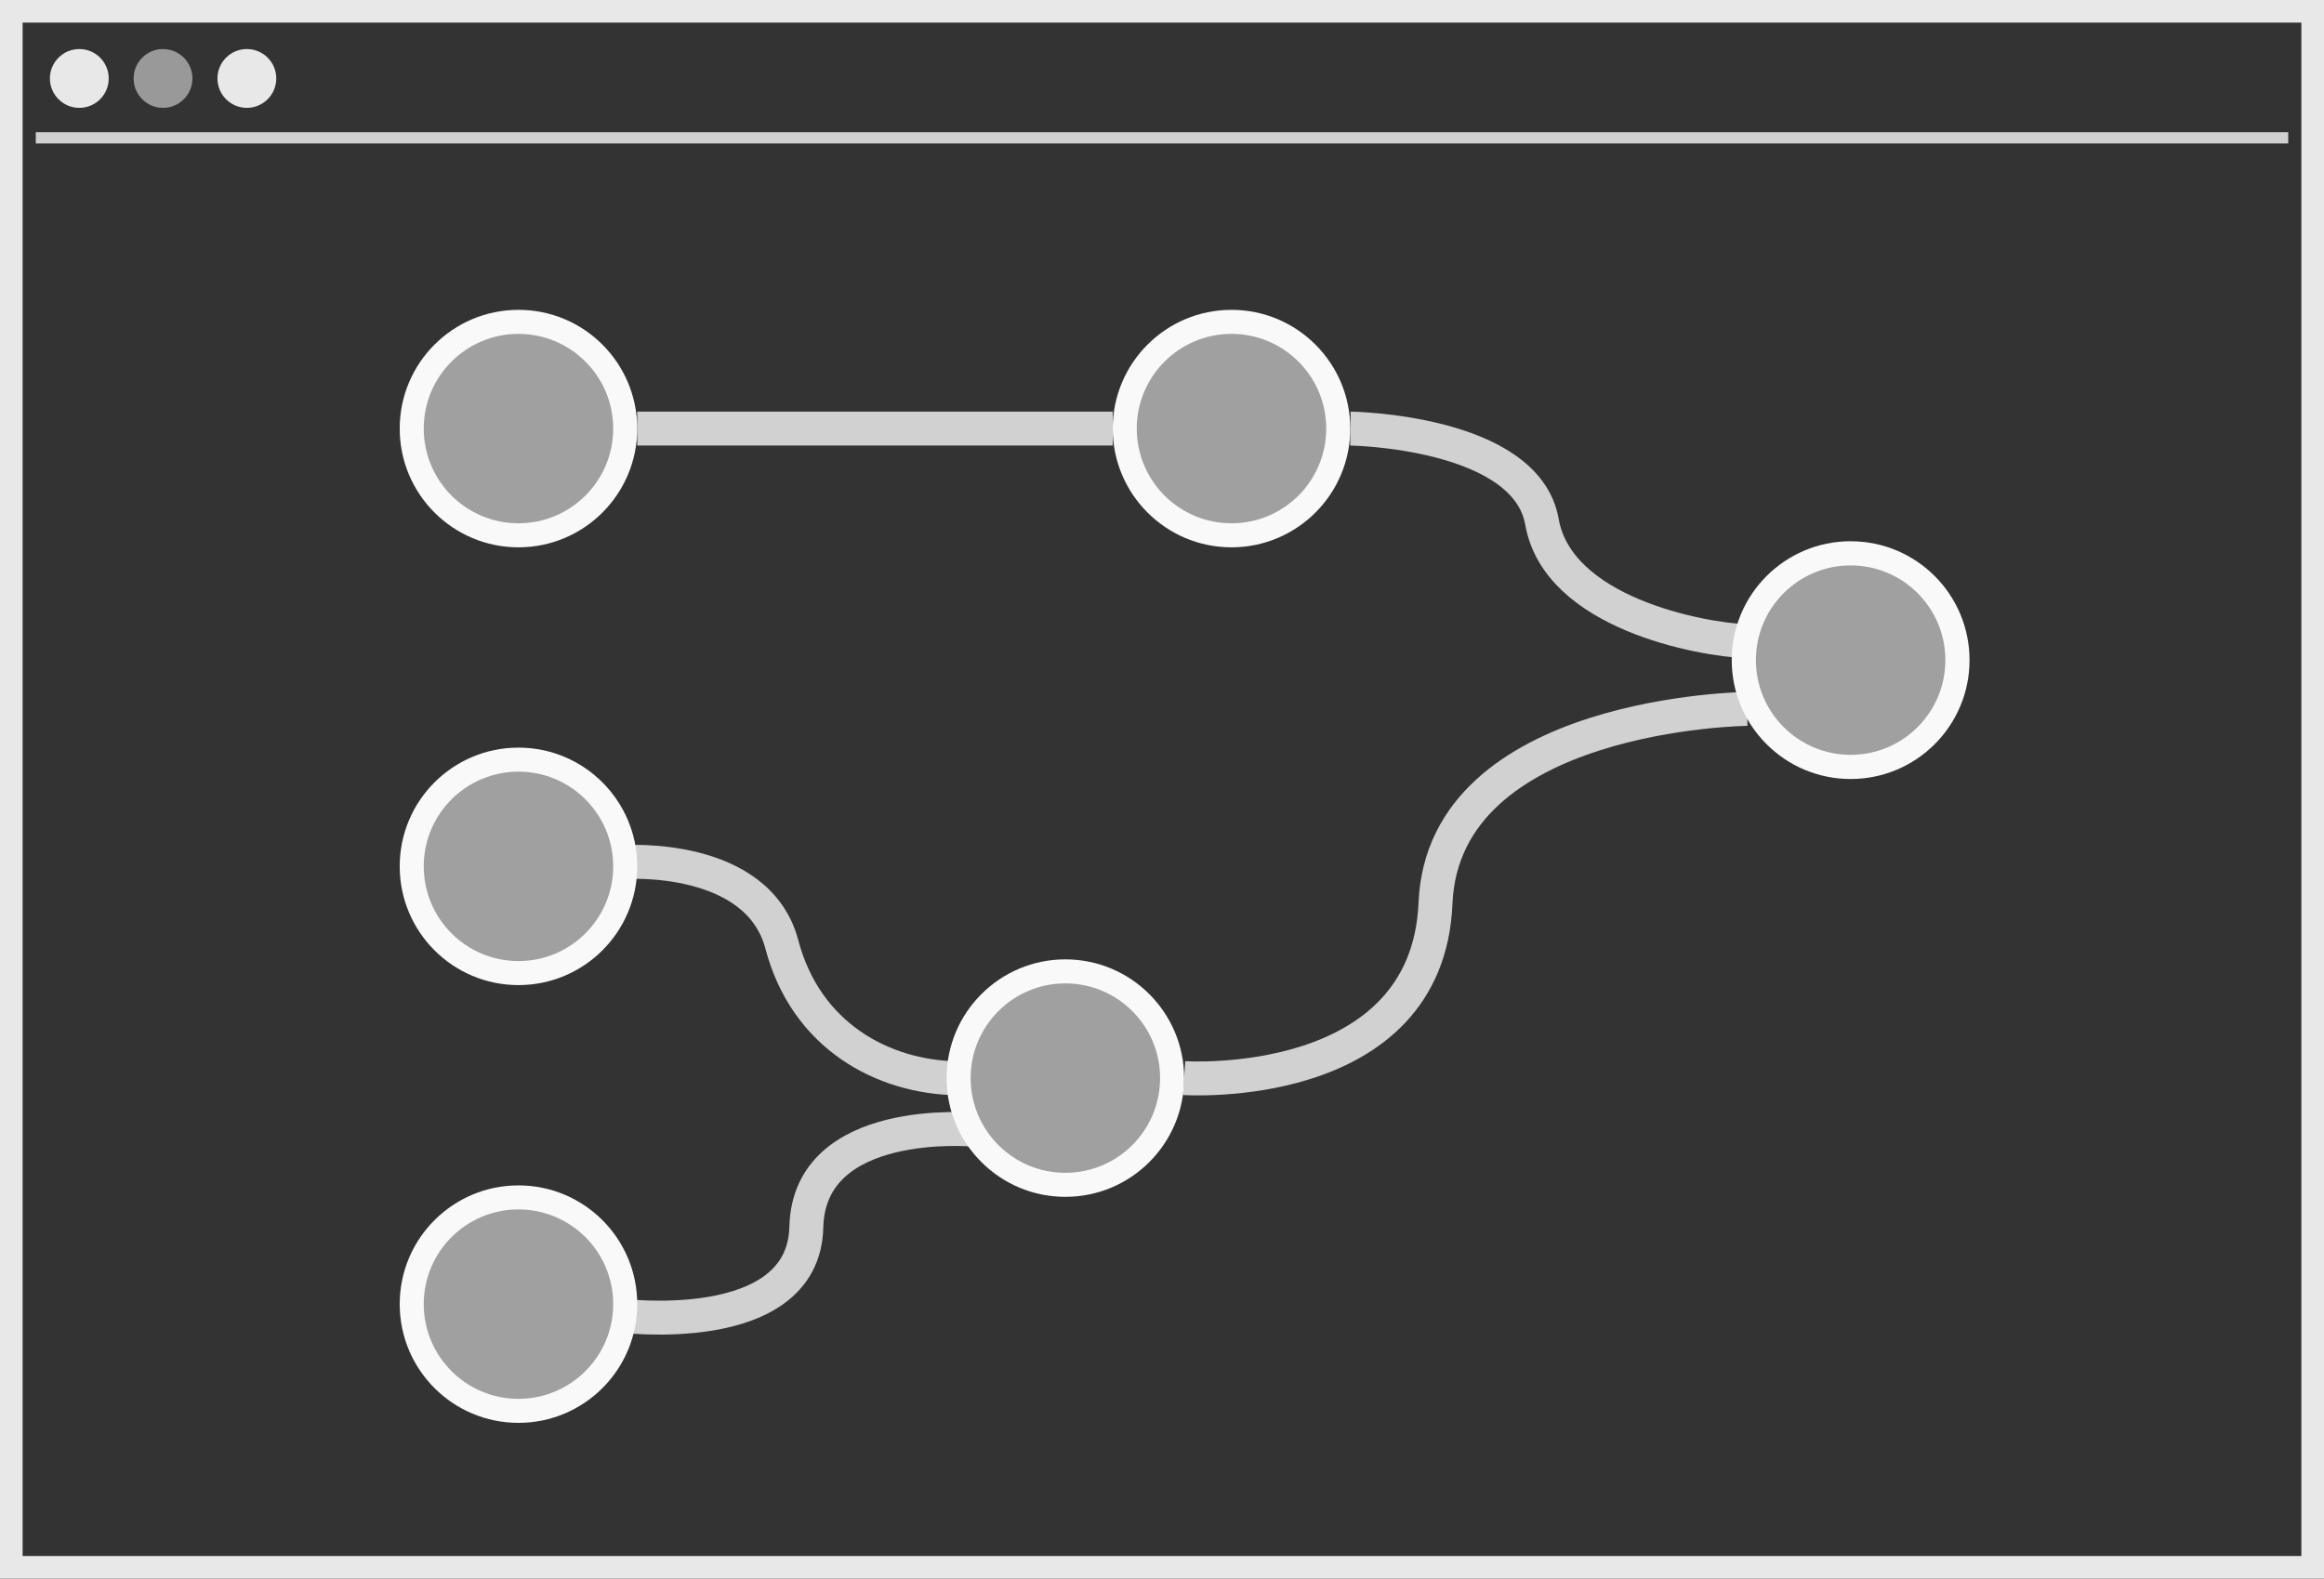 <?xml version="1.0" encoding="utf-8"?>
<!-- Generator: Adobe Illustrator 21.0.2, SVG Export Plug-In . SVG Version: 6.00 Build 0)  -->
<svg version="1.1" id="Layer_1" xmlns="http://www.w3.org/2000/svg" xmlns:xlink="http://www.w3.org/1999/xlink" x="0px" y="0px"
	 viewBox="0 0 1643.7 1116.8" style="enable-background:new 0 0 1643.7 1116.8;" xml:space="preserve">
<rect x="0" y="0" width="1643.7" height="1116.8" fill="#333333" stroke="none"/>
<style type="text/css">
	.st0{fill:none;stroke:#E8E8E8;stroke-width:16;stroke-miterlimit:10;}
	.st1{fill:none;stroke:#D1D1D1;stroke-width:8;stroke-miterlimit:10;}
	.st2{fill:#E8E8E8;}
	.st3{fill:#999999;}
	.st4{fill:none;stroke:#D1D1D1;stroke-width:24;stroke-miterlimit:10;}
	.st5{fill:#F9F9F9;}
	.st6{fill:#A0A0A0;}
</style>
<title>workflow_2</title>
<g id="Layer_2">
	<g id="Layer_1-2">
		<rect x="8" y="8" class="st0" width="1627.7" height="1100.8"/>
		<line class="st1" x1="25.3" y1="97.5" x2="1618.4" y2="97.5"/>
		<circle class="st2" cx="56.1" cy="55.5" r="20.8"/>
		<circle class="st3" cx="115.3" cy="55.5" r="20.8"/>
		<circle class="st2" cx="174.6" cy="55.5" r="20.8"/>
		<line class="st4" x1="450.7" y1="303.2" x2="787" y2="303.2"/>
		<path class="st4" d="M442,609.9c0,0,93.9-6.6,111,58.3s71.7,93.7,123.5,94.6"/>
		<path class="st4" d="M437.8,930.6c0,0,130.6,17.2,132.5-62.5s118.3-68.9,118.3-68.9"/>
		<path class="st4" d="M837.5,762.7c0,0,172.1,11.5,177.8-123.8s220.5-137.4,220.5-137.4"/>
		<path class="st4" d="M955.1,303.2c0,0,124.2,1.7,135.5,66s111.5,83.2,145.3,84.5"/>
		<circle class="st5" cx="366.7" cy="612.9" r="84"/>
		<circle class="st5" cx="366.7" cy="303.2" r="84"/>
		<circle class="st5" cx="871" cy="303.2" r="84"/>
		<circle class="st5" cx="753.5" cy="762.7" r="84"/>
		<circle class="st5" cx="1308.9" cy="467" r="84.1"/>
		<circle class="st5" cx="366.7" cy="922.6" r="84"/>
		<circle class="st6" cx="366.7" cy="303.2" r="67"/>
		<circle class="st6" cx="366.7" cy="612.9" r="67"/>
		<circle class="st6" cx="366.7" cy="922.6" r="67"/>
		<circle class="st6" cx="753.5" cy="762.7" r="67"/>
		<circle class="st6" cx="871" cy="303.2" r="67"/>
		<circle class="st6" cx="1308.9" cy="467" r="67"/>
	</g>
</g>
</svg>
